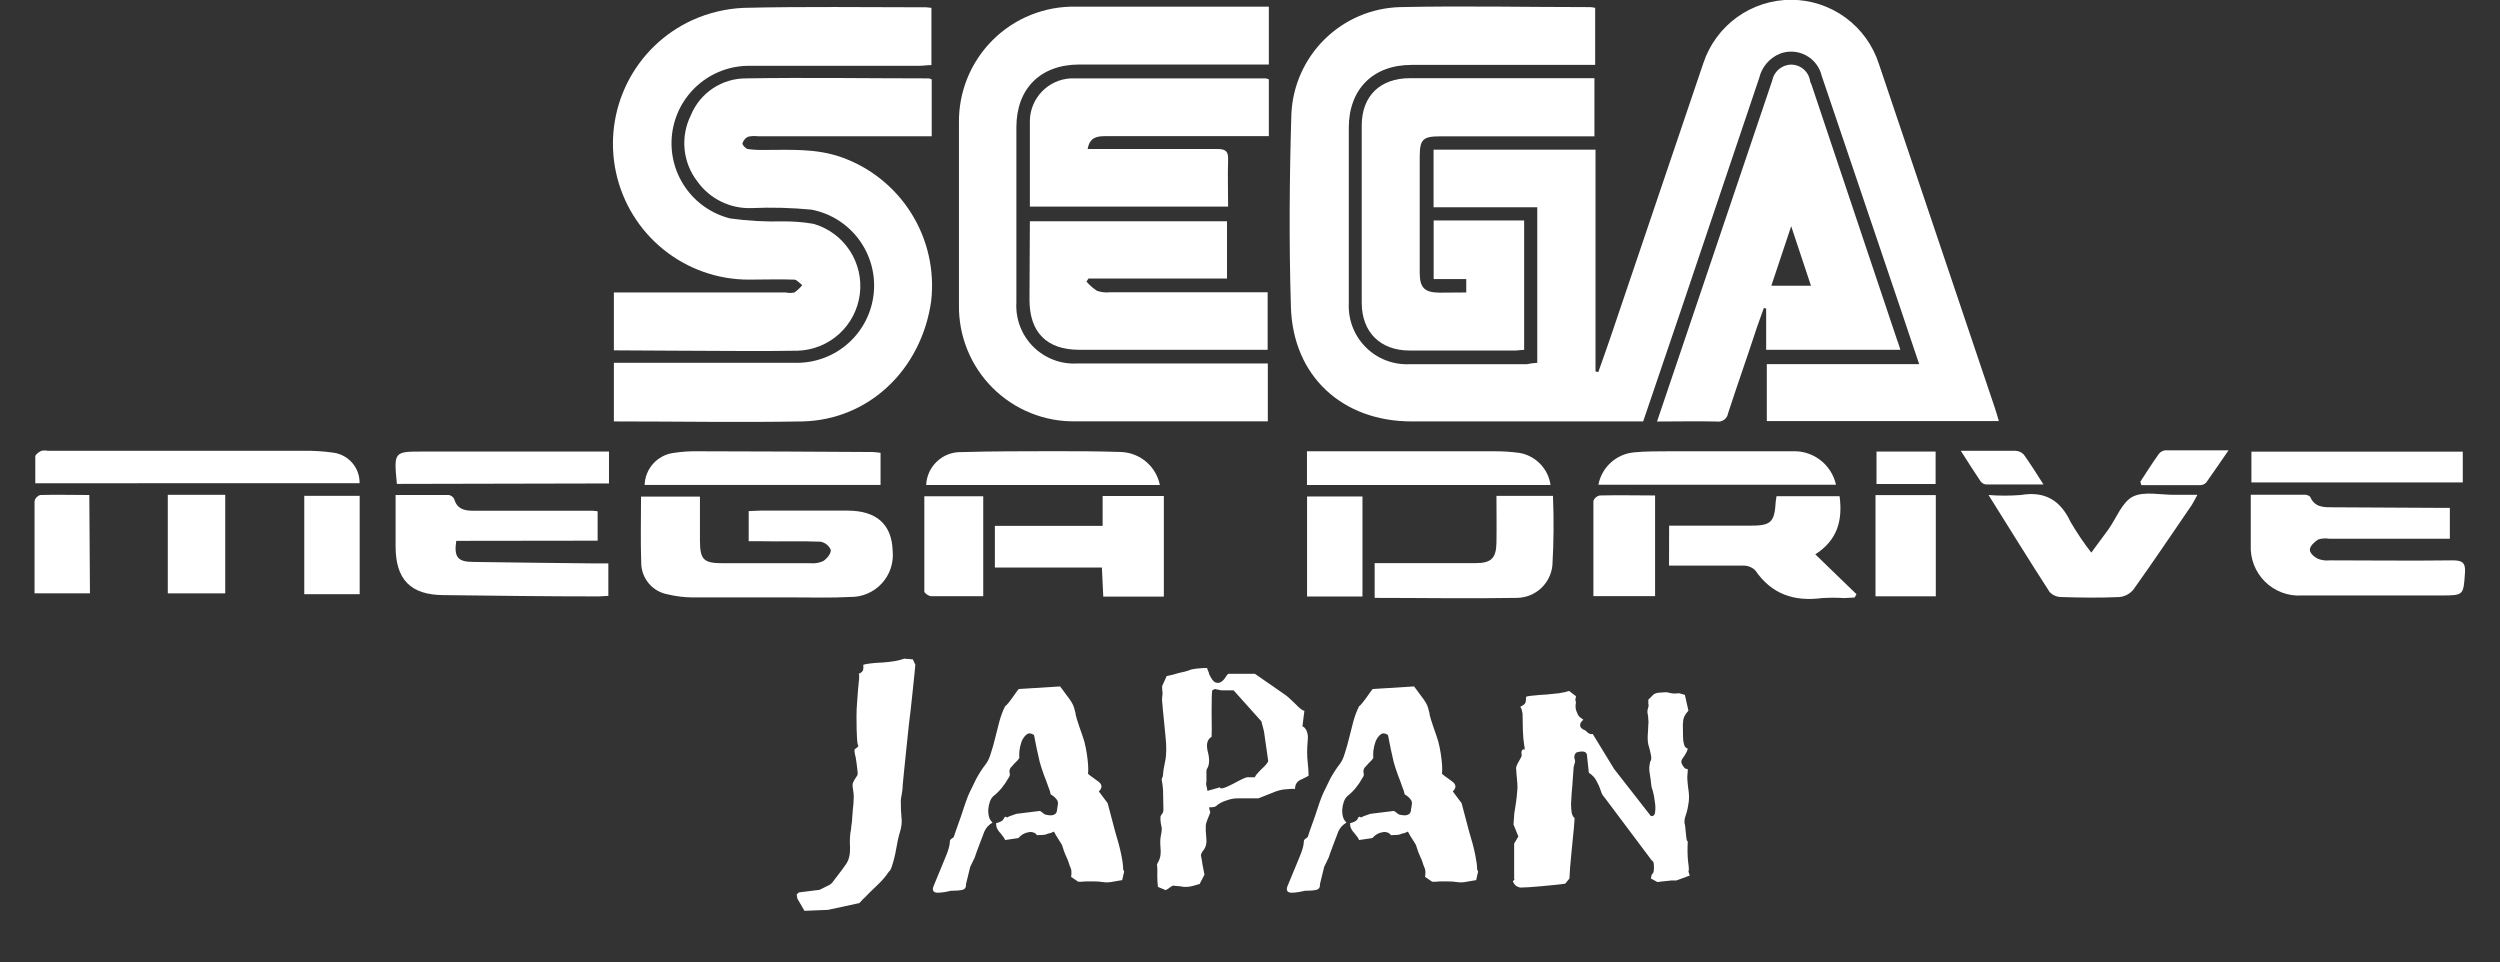 <svg width="1933" height="744" viewBox="0 0 1933 744" fill="none" xmlns="http://www.w3.org/2000/svg">
<rect x="0" y="0" width="1933" height="744" fill="#333333" stroke="none"/>
<g clip-path="url(#clip0_1_295)">
<path d="M1188.61 280.53V160.242H1108.44V115.715H1233.66V287.249L1235.81 287.678C1238.8 279.101 1241.95 270.524 1244.87 261.876C1268.96 190.832 1293.02 119.788 1317.05 48.745C1321.8 34.462 1330.93 22.045 1343.14 13.263C1355.36 4.481 1370.03 -0.217 1385.06 -0.162C1400.1 -0.106 1414.73 4.7 1426.88 13.572C1439.03 22.444 1448.06 34.928 1452.71 49.245C1482.55 137.966 1512.44 226.64 1542.38 315.266C1543.45 318.483 1544.38 321.699 1545.52 325.558H1366.1V281.531H1483.91C1478.98 267.237 1474.55 253.585 1469.98 240.148L1408.51 58.536C1407.71 55.188 1406.21 52.049 1404.1 49.327C1401.99 46.604 1399.33 44.361 1396.29 42.746C1393.26 41.131 1389.91 40.181 1386.48 39.958C1383.05 39.735 1379.61 40.245 1376.38 41.454C1372.39 43.054 1368.85 45.59 1366.04 48.849C1363.23 52.108 1361.24 55.994 1360.25 60.18L1299.85 239.434C1290.14 268.023 1280.36 296.612 1270.5 325.844H1091.51C1037.97 325.844 999.771 290.966 998.128 237.432C996.629 187.402 996.986 137.943 998.485 88.269C999.432 66.426 1008.6 45.751 1024.15 30.398C1039.7 15.045 1060.47 6.151 1082.3 5.504C1131.42 4.432 1180.55 5.504 1229.67 5.504C1230.92 5.591 1232.16 5.782 1233.38 6.075V50.174H1091.51C1061.6 50.174 1042.89 68.9 1042.89 98.847V234.645C1042.61 240.881 1043.63 247.108 1045.88 252.929C1048.13 258.75 1051.57 264.037 1055.98 268.454C1060.38 272.872 1065.66 276.322 1071.47 278.586C1077.28 280.85 1083.5 281.877 1089.73 281.603H1180.55C1183.04 281.031 1185.54 280.745 1188.61 280.53Z" fill="white"/>
<path d="M474.653 270.882V226.14H607.45C609.686 226.612 611.996 226.612 614.232 226.14C616.506 224.548 618.549 222.647 620.301 220.493C618.23 218.992 616.231 216.276 614.089 216.205C602.38 215.776 590.671 216.205 578.962 216.205C554.983 216.224 531.72 208.023 513.045 192.965C494.37 177.907 481.408 156.902 476.318 133.444C471.227 109.986 474.315 85.49 485.066 64.033C495.818 42.576 513.585 25.451 535.411 15.509C547.878 9.88 561.301 6.678 574.964 6.075C622.014 4.932 669.136 5.646 716.257 5.646C717.573 5.717 718.884 5.86 720.184 6.075V50.317C716.9 50.317 713.544 50.889 710.26 50.889C666.637 50.889 622.942 50.889 579.248 50.889C564.628 50.839 550.496 56.15 539.52 65.818C528.544 75.487 521.485 88.844 519.675 103.367C517.864 117.89 521.429 132.574 529.695 144.646C537.961 156.718 550.356 165.342 564.54 168.89C578.068 170.768 591.727 171.533 605.379 171.177C613.346 171.092 621.304 171.738 629.154 173.107C640.596 176.429 650.476 183.735 657.013 193.705C663.55 203.676 666.313 215.657 664.806 227.487C663.299 239.318 657.619 250.22 648.791 258.229C639.964 266.238 628.568 270.826 616.66 271.167C586.102 271.739 555.545 271.167 524.987 271.167L474.653 270.882Z" fill="white"/>
<path d="M474.653 325.844V280.53H485.148C528.843 280.53 572.537 280.53 616.231 280.53C631.078 280.519 645.388 274.968 656.367 264.962C667.346 254.955 674.205 241.212 675.606 226.415C677.006 211.618 672.847 196.83 663.941 184.938C655.035 173.045 642.021 164.903 627.44 162.1C612.114 160.618 596.702 160.212 581.319 160.885C573.143 161.22 565.012 159.514 557.659 155.921C550.305 152.328 543.96 146.96 539.195 140.301C533.645 133.117 530.226 124.515 529.329 115.478C528.433 106.441 530.095 97.334 534.126 89.198C537.594 80.692 543.529 73.422 551.164 68.326C558.8 63.23 567.787 60.542 576.963 60.609C624.013 59.822 671.135 60.609 718.256 60.609C719 60.779 719.72 61.044 720.398 61.395V105.351H586.031C583.483 105.032 580.899 105.153 578.391 105.708C577.338 106.22 576.406 106.95 575.655 107.849C574.904 108.749 574.352 109.797 574.036 110.926C574.036 112.069 576.464 114.928 578.106 115.214C582.338 115.81 586.613 116.049 590.886 115.929C610.805 115.929 630.725 114.642 650.216 121.432C672.763 129.325 691.954 144.666 704.632 164.93C717.31 185.195 722.719 209.177 719.97 232.929C712.402 285.819 671.849 324.557 620.658 325.844C572.18 326.701 523.631 325.844 474.653 325.844Z" fill="white"/>
<path d="M981.065 5.146V49.888H834.56C804.503 49.888 785.868 68.471 785.868 98.418V233.859C785.502 240.167 786.478 246.482 788.73 252.386C790.983 258.289 794.461 263.647 798.934 268.106C803.408 272.564 808.776 276.021 814.684 278.249C820.591 280.477 826.903 281.425 833.204 281.031H980.28V325.773H831.633C819.757 325.985 807.96 323.804 796.943 319.361C785.925 314.917 775.913 308.302 767.501 299.907C759.089 291.513 752.448 281.51 747.975 270.495C743.501 259.481 741.286 247.678 741.46 235.788C741.46 188.902 741.46 142.04 741.46 95.202C741.276 83.306 743.484 71.496 747.954 60.472C752.423 49.449 759.062 39.438 767.475 31.036C775.888 22.634 785.904 16.012 796.926 11.564C807.948 7.116 819.751 4.934 831.633 5.146H981.565H981.065Z" fill="white"/>
<path d="M1469.34 270.452H1365.6V238.576L1363.82 238.147C1361.96 243.364 1360.03 248.51 1358.25 253.728C1351.11 275.598 1343.33 297.469 1336.19 319.411C1336.04 320.43 1335.69 321.41 1335.16 322.292C1334.63 323.174 1333.93 323.94 1333.1 324.546C1332.26 325.152 1331.32 325.585 1330.32 325.821C1329.32 326.056 1328.28 326.088 1327.26 325.915C1312.2 325.558 1297.13 325.915 1281.21 325.915C1290.57 298.255 1299.56 271.525 1308.63 244.865C1329.14 184.018 1349.68 123.195 1370.24 62.395C1370.87 59.012 1372.62 55.941 1375.22 53.682C1377.81 51.424 1381.09 50.112 1384.52 49.959C1388.15 49.884 1391.68 51.135 1394.45 53.476C1397.23 55.818 1399.05 59.09 1399.59 62.681C1399.59 63.468 1400.23 64.254 1400.52 65.04L1441.85 188.402C1450.14 213.036 1458.39 237.646 1466.63 262.233C1467.7 264.806 1468.41 267.522 1469.34 270.452ZM1384.95 174.893L1369.6 220.922H1400.23C1395.23 205.984 1390.52 191.761 1384.95 174.893Z" fill="white"/>
<path d="M1133.71 226.139V215.776H1108.51V170.462H1178.47V270.524C1175.98 270.524 1173.76 271.024 1171.34 271.024C1144.2 271.024 1117.07 271.024 1089.94 271.024C1067.1 271.024 1052.96 256.73 1052.89 234.216C1052.89 188.473 1052.89 142.731 1052.89 96.988C1052.89 74.189 1067.17 60.466 1090.02 60.466H1232.81V105.422H1113.43C1100.22 105.422 1097.8 107.781 1097.73 120.789V210.773C1097.73 222.494 1101.37 226.139 1113 226.282C1119.57 226.211 1126.07 226.139 1133.71 226.139Z" fill="white"/>
<path d="M981.065 61.324V105.279H970.712C931.944 105.279 893.105 105.279 854.337 105.279C847.768 105.279 842.485 106.423 840.986 115.214H850.624C880.896 115.214 911.097 115.214 941.369 115.214C947.866 115.214 949.793 117.144 949.579 123.505C949.151 135.369 949.579 147.305 949.579 159.742H796.292V112.713C796.292 106.137 796.292 99.562 796.292 92.986C796.531 84.609 799.91 76.628 805.756 70.63C811.602 64.631 819.489 61.054 827.849 60.609C877.826 60.609 928.303 60.609 978.495 60.609C979.377 60.742 980.24 60.983 981.065 61.324Z" fill="white"/>
<path d="M796.292 171.105H948.722V215.347H841.628L840.058 217.706C842.403 220.478 845.146 222.886 848.197 224.853C851.428 225.967 854.865 226.358 858.264 225.996H980.137V270.452H834.489C809.357 270.452 796.006 257.016 796.006 231.786L796.292 171.105Z" fill="white"/>
<path d="M495.643 383.951H541.194C541.194 395.387 541.194 406.394 541.194 417.4C541.194 432.767 543.836 435.483 558.972 435.483H626.584C629.978 435.81 633.399 435.244 636.508 433.839C639.364 431.981 642.719 427.907 642.362 425.191C641.669 423.531 640.564 422.076 639.152 420.963C637.74 419.85 636.069 419.116 634.294 418.83C619.23 418.187 604.094 418.83 588.958 418.472H578.891V395.172C581.747 395.172 584.746 394.815 587.744 394.815H655.356C677.703 394.815 689.555 405.465 690.198 425.834C690.664 430.406 690.154 435.024 688.704 439.384C687.253 443.744 684.893 447.746 681.782 451.124C678.67 454.503 674.877 457.181 670.654 458.982C666.431 460.783 661.873 461.665 657.284 461.571C643.005 462.357 629.297 461.928 615.375 461.928C588.815 461.928 562.256 461.928 535.768 461.928C529.225 461.897 522.708 461.105 516.348 459.569C510.623 458.566 505.43 455.585 501.673 451.145C497.916 446.705 495.833 441.087 495.786 435.269C495.215 418.401 495.643 401.605 495.643 383.951Z" fill="white"/>
<path d="M1740.29 382.521C1755.5 382.521 1768.85 382.521 1782.27 382.521C1783.7 382.521 1785.98 383.379 1786.41 384.523C1789.98 392.456 1796.98 392.242 1803.9 392.242L1884.37 392.671H1894.22V416.543H1800.91C1798.09 416.064 1795.2 416.26 1792.48 417.114C1789.62 418.83 1786.13 422.118 1785.98 424.905C1785.84 427.692 1789.48 430.766 1792.19 432.052C1795.12 433.197 1798.28 433.614 1801.4 433.267C1833.1 433.267 1864.73 433.696 1896.43 433.267C1903.57 433.267 1906.5 434.84 1905.93 442.773C1904.71 460.284 1905.07 460.355 1887.58 460.427C1851.88 460.427 1815.68 460.427 1779.7 460.427C1774.48 460.745 1769.25 459.957 1764.35 458.114C1759.46 456.271 1755 453.415 1751.28 449.733C1747.56 446.05 1744.66 441.623 1742.77 436.741C1740.87 431.86 1740.03 426.633 1740.29 421.403C1740.22 409.324 1740.29 396.53 1740.29 382.521Z" fill="white"/>
<path d="M352.78 418.187C350.924 430.623 353.851 434.34 365.417 434.483C396.831 434.983 428.246 435.269 459.588 435.626H470.369V460.713C468.084 460.713 465.586 461.142 463.23 461.142C423.248 461.142 383.266 460.642 343.356 460.141C317.296 460.141 305.801 447.991 305.873 422.118V382.736C320.152 382.736 333.717 382.736 347.068 382.736C347.954 382.906 348.788 383.278 349.507 383.824C350.225 384.369 350.808 385.073 351.209 385.881C353.351 393.529 358.991 394.887 365.489 394.887H456.304C457.946 394.887 459.66 394.887 462.087 395.316V418.044L352.78 418.187Z" fill="white"/>
<path d="M1616.99 427.264C1622.2 420.116 1626.2 414.899 1630.13 409.467C1636.41 400.604 1640.84 388.025 1649.33 383.88C1657.83 379.734 1670.75 382.665 1681.25 382.593H1699.02C1697.02 386.238 1696.02 388.383 1694.74 390.384C1679.75 412.254 1664.97 434.268 1649.55 455.853C1648.2 457.498 1646.54 458.858 1644.67 459.852C1642.79 460.846 1640.74 461.455 1638.62 461.642C1623.84 462.285 1608.99 462.142 1594.14 461.642C1592.4 461.678 1590.67 461.354 1589.06 460.69C1587.45 460.026 1586 459.036 1584.79 457.782C1569.15 433.625 1554.09 409.11 1537.53 382.736C1545.82 383.389 1554.15 383.389 1562.44 382.736C1581.01 379.591 1593 386.667 1600.92 403.463C1605.73 411.756 1611.1 419.708 1616.99 427.264Z" fill="white"/>
<path d="M899.887 461.285H853.052L851.981 438.842H769.233V406.608H852.552V383.522H899.887V461.285Z" fill="white"/>
<path d="M1290.57 406.465H1352.82C1369.53 406.465 1372.03 404.035 1373.03 387.453C1373.15 386.18 1373.34 384.916 1373.6 383.665H1422.36C1424.86 402.462 1420.65 417.686 1403.59 428.621L1435.43 459.426L1434 461.999C1431.36 461.999 1428.65 462.428 1426 462.428C1420.3 462.071 1414.58 462.071 1408.87 462.428C1387.45 465.216 1369.96 459.712 1357.18 440.986C1355.91 439.762 1354.41 438.807 1352.77 438.181C1351.12 437.554 1349.37 437.269 1347.61 437.341C1328.76 437.341 1309.99 437.341 1290.49 437.341L1290.57 406.465Z" fill="white"/>
<path d="M27.286 373.659C27.286 366.511 27.286 359.722 27.286 353.003C27.286 351.359 30.07 349.501 31.998 348.572C33.668 348.208 35.397 348.208 37.067 348.572C102.989 348.572 168.888 348.572 234.762 348.572C242.451 348.436 250.139 348.914 257.752 350.001C263.435 350.755 268.642 353.575 272.381 357.925C276.121 362.275 278.131 367.849 278.028 373.587L27.286 373.659Z" fill="white"/>
<path d="M1200.75 383.38C1201.5 401.292 1201.36 419.23 1200.32 437.127C1199.64 443.96 1196.47 450.302 1191.41 454.942C1186.35 459.583 1179.77 462.197 1172.91 462.286C1136.49 462.929 1100.01 462.286 1062.88 462.286V435.412H1081.02C1100.94 435.412 1120.93 435.412 1140.85 435.412C1153.06 435.412 1156.84 431.624 1157.06 419.616C1157.27 407.609 1157.06 395.816 1157.06 383.38H1200.75Z" fill="white"/>
<path d="M1198.89 375.017H1010.55V348.93H1154.56C1161.41 348.857 1168.26 349.287 1175.05 350.216C1181.12 351.323 1186.69 354.314 1190.97 358.765C1195.25 363.216 1198.02 368.902 1198.89 375.017Z" fill="white"/>
<path d="M498.428 374.945C498.622 368.864 500.957 363.048 505.02 358.523C509.083 353.998 514.612 351.055 520.632 350.216C527.103 349.216 533.649 348.786 540.194 348.929C585.031 348.929 629.796 349.287 674.633 349.501C676.714 349.602 678.787 349.817 680.845 350.144V374.945H498.428Z" fill="white"/>
<path d="M1419.58 374.803H1235.88C1237.12 368.236 1240.46 362.25 1245.39 357.741C1250.32 353.232 1256.58 350.441 1263.22 349.787C1272.29 348.858 1281.5 349.001 1290.64 348.929C1322.27 348.929 1353.97 348.929 1385.59 348.929C1393.4 348.509 1401.11 350.88 1407.33 355.619C1413.56 360.358 1417.9 367.157 1419.58 374.803Z" fill="white"/>
<path d="M716.114 375.017C716.412 368.053 719.429 361.485 724.516 356.726C729.604 351.967 736.355 349.398 743.316 349.573C766.663 348.858 790.009 348.93 813.427 348.858C831.347 348.858 849.125 348.858 867.26 349.502C874.316 349.869 881.05 352.575 886.401 357.195C891.753 361.814 895.417 368.084 896.818 375.017H716.114Z" fill="white"/>
<path d="M1740.79 373.016V349.216H1904.22V373.016H1740.79Z" fill="white"/>
<path d="M306.872 374.159C304.445 348.93 304.445 349.072 328.291 349.144C372.2 349.144 416.108 349.144 460.017 349.144H470.869V373.802L306.872 374.159Z" fill="white"/>
<path d="M1232.02 460.927C1232.02 435.626 1232.02 411.468 1232.02 387.239C1232.41 386.192 1233.06 385.262 1233.91 384.536C1234.76 383.811 1235.78 383.314 1236.88 383.093C1251.16 382.736 1265.44 383.093 1279.71 383.093V460.927H1232.02Z" fill="white"/>
<path d="M1450.14 461.07V382.808H1496.76V461.07H1450.14Z" fill="white"/>
<path d="M760.237 460.998C745.958 460.998 733.035 460.998 719.97 460.998C718.113 460.998 714.758 458.64 714.686 457.353C714.686 432.909 714.686 408.394 714.686 383.736H760.237V460.998Z" fill="white"/>
<path d="M129.739 382.593H174.147V458.783H129.739V382.593Z" fill="white"/>
<path d="M278.1 383.38V459.427H235.262V383.38H278.1Z" fill="white"/>
<path d="M1053.46 461.213H1010.62V383.88H1053.46V461.213Z" fill="white"/>
<path d="M69.552 458.783H26.714C26.714 434.268 26.714 410.968 26.714 387.31C26.986 386.237 27.529 385.252 28.292 384.451C29.055 383.65 30.012 383.059 31.07 382.736C43.564 382.379 56.058 382.736 69.052 382.736L69.552 458.783Z" fill="white"/>
<path d="M1654.9 372.444C1659.54 365.297 1664.11 358.15 1669.18 351.002C1669.75 350.242 1670.47 349.604 1671.29 349.126C1672.11 348.647 1673.02 348.337 1673.96 348.215C1689.46 348.215 1705.02 348.215 1723.08 348.215C1716.44 357.792 1711.3 365.44 1705.95 372.944C1705.41 373.568 1704.76 374.078 1704.02 374.447C1703.29 374.815 1702.48 375.033 1701.66 375.089C1686.31 375.089 1671.04 375.089 1655.69 375.089L1654.9 372.444Z" fill="white"/>
<path d="M1516.11 348.572C1531.74 348.572 1545.09 348.572 1558.44 348.572C1559.66 348.602 1560.86 348.885 1561.97 349.401C1563.08 349.918 1564.06 350.658 1564.87 351.574C1569.94 358.721 1574.51 365.869 1580.01 374.588C1564.23 374.588 1549.88 374.588 1535.53 374.588C1534.71 374.483 1533.92 374.213 1533.21 373.795C1532.5 373.378 1531.88 372.821 1531.39 372.158C1526.53 365.011 1521.89 357.578 1516.11 348.572Z" fill="white"/>
<path d="M1450.92 374.232V349.145H1496.62V374.232H1450.92Z" fill="white"/>
</g>
<path d="M705.75 509.75L707.75 514C707.75 514.5 707.5 517.083 707 521.75C706.5 526.25 705.917 531.833 705.25 538.5C704.583 545.167 703.75 552.417 702.75 560.25C701.917 567.917 701.167 575.083 700.5 581.75C699.833 588.417 699.25 594.167 698.75 599C698.25 603.667 698 606.25 698 606.75C698 608.917 697.75 611.333 697.25 614C696.75 616.5 696.5 618.167 696.5 619C696.5 624.5 696.667 628.75 697 631.75C697.333 634.583 697.25 637.167 696.75 639.5C696.75 640 696.333 641.667 695.5 644.5C694.667 647.167 693.583 652.333 692.25 660C691.417 663.833 690.667 666.667 690 668.5C689.5 670.333 689 671.667 688.5 672.5C688.167 673.167 687.833 673.583 687.5 673.75C687.333 673.75 687.25 673.833 687.25 674C684.917 677.5 682.25 680.667 679.25 683.5C676.25 686.333 673.833 688.667 672 690.5C670.167 692.5 668.583 694.083 667.25 695.25C666.083 696.583 665.167 697.583 664.5 698.25L640.25 703.5L622 704.25L616.5 694.75L616 691.5L617.75 690L633.75 688L639.75 685C641.75 684.167 643.167 683.083 644 681.75C645 680.417 646.083 679 647.25 677.5C649.75 674.333 652.083 671.167 654.25 668C656.417 664.833 657.417 660.583 657.25 655.25C656.917 649.75 657.167 645.083 658 641.25C658.167 639.083 658.417 637.083 658.75 635.25C658.75 634.417 658.833 633.083 659 631.25C659.167 629.25 659.333 627.167 659.5 625C659.833 622.833 660 620.75 660 618.75C660.167 616.583 660.167 614.833 660 613.5C659.667 610.833 659.417 609.083 659.25 608.25C659.25 607.417 659.25 606.75 659.25 606.25C659.25 605.75 659.667 604.75 660.5 603.25C661.5 601.75 662.333 600.417 663 599.25C663.333 598.417 663.083 595.25 662.25 589.75C661.917 586.917 661.5 584.667 661 583C660.667 581.333 660.583 580.167 660.75 579.5C661.083 579.167 661.583 578.75 662.25 578.25C663.083 577.75 663.583 577.25 663.75 576.75C662.75 576.25 662.25 568.583 662.25 553.75C662.25 549.917 662.417 546.167 662.75 542.5C663.083 538.833 663.333 535.5 663.5 532.5C663.833 529.5 664.083 527 664.25 525C664.417 522.833 664.333 521.5 664 521C665.833 520.167 666.917 519.25 667.25 518.25C667.583 517.25 667.667 515.833 667.5 514C668.5 513.667 670.25 513.333 672.75 513C675.25 512.667 678.5 512.417 682.5 512.25C689.667 511.75 695.25 510.75 699.25 509.25C699.917 509.417 700.5 509.5 701 509.5C701.667 509.5 702.167 509.5 702.5 509.5C703.333 509.667 704 509.75 704.5 509.75C705.167 509.75 705.583 509.75 705.75 509.75ZM867.678 680.5L858.928 682C856.928 682.333 854.844 682.333 852.678 682C850.511 681.667 848.261 681.5 845.928 681.5C845.428 681.5 844.678 681.5 843.678 681.5C842.678 681.5 841.511 681.5 840.178 681.5C839.011 681.5 837.844 681.583 836.678 681.75C835.511 681.75 834.511 681.75 833.678 681.75L828.178 678C828.678 674.667 828.511 672.25 827.678 670.75C827.011 669.25 826.511 667.833 826.178 666.5C825.844 665.5 825.178 663.917 824.178 661.75C823.178 659.583 822.261 657.083 821.428 654.25C821.428 653.75 820.594 652.25 818.928 649.75C817.261 647.25 815.928 645 814.928 643L811.928 644.25C811.094 644.25 810.178 644.5 809.178 645C808.178 645.5 805.678 645.75 801.678 645.75C801.178 644.75 800.344 644.083 799.178 643.75C798.011 643.25 796.678 643.167 795.178 643.5C793.844 643.667 792.428 644.167 790.928 645C789.594 645.833 788.428 646.833 787.428 648L777.178 649.5C776.511 648 775.761 646.833 774.928 646C774.261 645 773.511 644.083 772.678 643.25C772.011 642.417 771.428 641.5 770.928 640.5C770.428 639.5 770.178 638.167 770.178 636.5C773.511 635.667 775.428 634.583 775.928 633.25C776.594 631.917 777.094 631.333 777.428 631.5C778.428 632 779.344 632.25 780.178 632.25C779.011 632.25 778.678 632.083 779.178 631.75C779.678 631.417 781.928 630.583 785.928 629.25L804.178 627L807.928 629.75C810.594 630.417 812.594 630.583 813.928 630.25C815.261 629.917 816.178 629.333 816.678 628.5C817.178 627.5 817.428 626.417 817.428 625.25C817.594 624.083 817.761 623.083 817.928 622.25C818.261 620.417 817.844 618.917 816.678 617.75C815.678 616.417 814.261 615.25 812.428 614.25C812.094 612.417 811.428 610.333 810.428 608C809.594 605.5 808.511 602.583 807.178 599.25C806.011 596.083 804.928 592.75 803.928 589.25C803.094 585.583 802.344 582.25 801.678 579.25C801.011 576.25 800.511 573.75 800.178 571.75C799.844 569.75 799.594 568.583 799.428 568.25C797.094 566.75 795.178 566.667 793.678 568C792.178 569.167 790.928 570.917 789.928 573.25C789.094 575.583 788.511 578.083 788.178 580.75C788.011 583.25 788.011 585 788.178 586C788.011 586.333 787.594 586.917 786.928 587.75C786.261 588.417 785.511 589.167 784.678 590C783.844 590.833 783.094 591.667 782.428 592.5C781.761 593.167 781.344 593.667 781.178 594C780.511 595.167 780.344 596.417 780.678 597.75C781.011 599.083 780.761 600.25 779.928 601.25C776.594 607.25 772.678 612 768.178 615.5C767.011 616.5 766.094 617.917 765.428 619.75C764.761 621.583 764.344 623.5 764.178 625.5C764.011 627.5 764.178 629.5 764.678 631.5C765.178 633.333 766.094 634.833 767.428 636C765.761 637 764.428 638.083 763.428 639.25C762.594 640.25 761.844 641.417 761.178 642.75C760.678 643.917 760.178 645.25 759.678 646.75C759.178 648.083 758.594 649.583 757.928 651.25C755.094 658.75 753.678 662.667 753.678 663L750.178 670.25L746.928 683.5C747.094 686 746.178 687.5 744.178 688C742.344 688.5 739.344 688.75 735.178 688.75C731.178 689.75 727.678 690.25 724.678 690.25C721.678 690.083 720.678 688.5 721.678 685.5C726.011 675.167 729.178 667.5 731.178 662.5C733.344 657.333 734.428 653.417 734.428 650.75C734.428 649.917 734.761 649.25 735.428 648.75C736.261 648.083 736.928 647.583 737.428 647.25C737.594 646.917 738.178 645.167 739.178 642C740.344 638.833 741.594 635.333 742.928 631.5C744.261 627.5 745.511 623.75 746.678 620.25C748.011 616.583 749.011 614.083 749.678 612.75C751.178 609.583 752.928 606 754.928 602C757.094 598 759.594 594.167 762.428 590.5C763.928 588.5 765.178 585.75 766.178 582.25C767.344 578.75 768.428 574.917 769.428 570.75C770.428 566.583 771.511 562.333 772.678 558C773.844 553.667 775.344 549.667 777.178 546C778.178 545.667 781.094 542 785.928 535C786.261 534.667 786.511 534.333 786.678 534C787.011 533.5 787.344 533.083 787.678 532.75L819.678 530.75C820.344 531.583 821.094 532.583 821.928 533.75C822.761 534.917 823.678 536.167 824.678 537.5C827.844 541.5 829.761 544.667 830.428 547C831.094 549.333 831.511 550.917 831.678 551.75C831.344 552.25 833.094 557.917 836.928 568.75C837.928 571.417 838.761 574.417 839.428 577.75C840.094 581.083 840.594 584.25 840.928 587.25C841.261 590.083 841.428 592.583 841.428 594.75C841.428 596.75 841.344 597.833 841.178 598C840.844 598.167 843.511 600.25 849.178 604.25C850.511 605.25 851.261 606.167 851.428 607C851.761 607.833 851.761 608.583 851.428 609.25C851.261 609.917 850.928 610.5 850.428 611C849.928 611.5 849.678 611.833 849.678 612L856.428 621C856.428 621 858.344 628.25 862.178 642.75C864.344 649.75 865.928 655.75 866.928 660.75C867.928 665.583 868.428 669.333 868.428 672C868.428 672.333 868.511 672.583 868.678 672.75C868.678 672.583 868.844 673 869.178 674L867.678 680.5ZM902.061 522.75C903.394 522.417 904.894 522.083 906.561 521.75C908.227 521.25 909.977 520.75 911.811 520.25C915.144 519.583 917.477 519 918.811 518.5C920.144 517.833 921.644 517.417 923.311 517.25C925.144 516.917 926.644 516.75 927.811 516.75C929.144 516.583 930.977 516.5 933.311 516.5C933.477 517.167 933.727 517.917 934.061 518.75C934.561 519.417 934.811 520.167 934.811 521C936.644 525 938.394 527.25 940.061 527.75C941.727 528.25 943.227 528 944.561 527C945.894 526 946.977 524.75 947.811 523.25C948.811 521.75 949.477 521 949.811 521H970.311L992.311 536.25C993.644 537.083 995.061 538.167 996.561 539.5C998.061 540.833 999.727 542.417 1001.56 544.25C1005.06 547.917 1007.39 549.667 1008.56 549.5L1007.06 561.5C1007.06 561.667 1007.31 561.833 1007.81 562C1008.31 562.167 1008.81 562.667 1009.31 563.5C1009.98 564.167 1010.48 565.25 1010.81 566.75C1011.31 568.25 1011.39 570.417 1011.06 573.25C1010.56 579.083 1010.56 584.25 1011.06 588.75C1011.56 593.25 1011.81 596.917 1011.81 599.75C1011.81 599.917 1010.06 600.833 1006.56 602.5C1003.06 603.833 1001.31 606.333 1001.31 610C1000.48 609.833 998.227 609.917 994.561 610.25C991.061 610.417 987.477 611.333 983.811 613L973.061 617.25H957.811C954.644 617.25 951.894 617.667 949.561 618.5C947.227 619.167 945.311 619.917 943.811 620.75C942.311 621.583 941.144 622.417 940.311 623.25C939.477 623.917 937.644 624.25 934.811 624.25C935.144 626.083 935.477 627.333 935.811 628C935.311 629.5 934.561 631.417 933.561 633.75C932.727 635.917 932.311 637.417 932.311 638.25C932.311 639.25 932.311 640.667 932.311 642.5C932.477 644.333 932.644 646.667 932.811 649.5C932.977 652.5 932.311 655 930.811 657C929.311 658.833 928.561 660.333 928.561 661.5C929.061 663.667 929.477 666.083 929.811 668.75C930.311 671.25 930.811 673.75 931.311 676.25L927.561 683.5C927.227 683.667 926.894 683.75 926.561 683.75C926.394 683.75 926.144 683.833 925.811 684C922.144 685.167 919.311 685.75 917.311 685.75C916.977 685.75 916.311 685.75 915.311 685.75C914.477 685.583 913.477 685.417 912.311 685.25C911.144 685.083 910.061 685 909.061 685C908.061 684.833 907.394 684.75 907.061 684.75C906.727 684.75 905.977 685.167 904.811 686C903.811 686.833 902.644 687.583 901.311 688.25L895.311 685.75C894.977 683.083 894.811 680.083 894.811 676.75C894.977 673.417 894.894 670.583 894.561 668.25C895.061 667.583 895.727 666.25 896.561 664.25C897.394 662.083 897.644 659.167 897.311 655.5C896.977 651.667 897.061 648.583 897.561 646.25C898.061 643.917 898.311 642.083 898.311 640.75C898.311 640.25 898.061 638.917 897.561 636.75C897.227 634.417 897.144 632.583 897.311 631.25C897.477 630.75 897.894 630.083 898.561 629.25C899.227 628.417 899.561 627.333 899.561 626C899.394 620.667 899.311 616.417 899.311 613.25C899.311 610.083 898.977 606.833 898.311 603.5C898.144 602.833 898.227 602.167 898.561 601.5C899.061 600.667 899.311 599.583 899.311 598.25C899.311 596.917 899.811 593.833 900.811 589C901.977 584 902.061 577.083 901.061 568.25C900.227 559.583 899.561 552.833 899.061 548C898.561 543.167 898.394 540.25 898.561 539.25C898.894 537.417 898.977 536 898.811 535C898.644 534 898.561 532.5 898.561 530.5L902.061 522.75ZM970.311 601C970.311 600.167 971.977 598.083 975.311 594.75C978.811 591.583 980.561 589.417 980.561 588.25L977.311 565.5L975.311 557.75L953.811 533.75H944.311L939.311 532.75L937.311 533.75C936.977 534.75 936.811 540.5 936.811 551C936.977 562 936.977 568.25 936.811 569.75C933.477 571.583 932.477 575.333 933.811 581C935.311 586.5 935.227 590.833 933.561 594C933.061 594.5 932.811 595.25 932.811 596.25C932.811 598.583 932.811 600.333 932.811 601.5C932.977 602.5 932.894 604.083 932.561 606.25C932.561 606.417 932.644 606.917 932.811 607.75C933.144 608.583 933.394 609.833 933.561 611.5L943.311 608.75C943.311 610.417 946.561 609.583 953.061 606.25C956.394 604.417 958.977 603.083 960.811 602.25C962.644 601.417 963.727 601 964.061 601H970.311ZM1141.36 680.5L1132.61 682C1130.61 682.333 1128.53 682.333 1126.36 682C1124.19 681.667 1121.94 681.5 1119.61 681.5C1119.11 681.5 1118.36 681.5 1117.36 681.5C1116.36 681.5 1115.19 681.5 1113.86 681.5C1112.69 681.5 1111.53 681.583 1110.36 681.75C1109.19 681.75 1108.19 681.75 1107.36 681.75L1101.86 678C1102.36 674.667 1102.19 672.25 1101.36 670.75C1100.69 669.25 1100.19 667.833 1099.86 666.5C1099.53 665.5 1098.86 663.917 1097.86 661.75C1096.86 659.583 1095.94 657.083 1095.11 654.25C1095.11 653.75 1094.28 652.25 1092.61 649.75C1090.94 647.25 1089.61 645 1088.61 643L1085.61 644.25C1084.78 644.25 1083.86 644.5 1082.86 645C1081.86 645.5 1079.36 645.75 1075.36 645.75C1074.86 644.75 1074.03 644.083 1072.86 643.75C1071.69 643.25 1070.36 643.167 1068.86 643.5C1067.53 643.667 1066.11 644.167 1064.61 645C1063.28 645.833 1062.11 646.833 1061.11 648L1050.86 649.5C1050.19 648 1049.44 646.833 1048.61 646C1047.94 645 1047.19 644.083 1046.36 643.25C1045.69 642.417 1045.11 641.5 1044.61 640.5C1044.11 639.5 1043.86 638.167 1043.86 636.5C1047.19 635.667 1049.11 634.583 1049.61 633.25C1050.28 631.917 1050.78 631.333 1051.11 631.5C1052.11 632 1053.03 632.25 1053.86 632.25C1052.69 632.25 1052.36 632.083 1052.86 631.75C1053.36 631.417 1055.61 630.583 1059.61 629.25L1077.86 627L1081.61 629.75C1084.28 630.417 1086.28 630.583 1087.61 630.25C1088.94 629.917 1089.86 629.333 1090.36 628.5C1090.86 627.5 1091.11 626.417 1091.11 625.25C1091.28 624.083 1091.44 623.083 1091.61 622.25C1091.94 620.417 1091.53 618.917 1090.36 617.75C1089.36 616.417 1087.94 615.25 1086.11 614.25C1085.78 612.417 1085.11 610.333 1084.11 608C1083.28 605.5 1082.19 602.583 1080.86 599.25C1079.69 596.083 1078.61 592.75 1077.61 589.25C1076.78 585.583 1076.03 582.25 1075.36 579.25C1074.69 576.25 1074.19 573.75 1073.86 571.75C1073.53 569.75 1073.28 568.583 1073.11 568.25C1070.78 566.75 1068.86 566.667 1067.36 568C1065.86 569.167 1064.61 570.917 1063.61 573.25C1062.78 575.583 1062.19 578.083 1061.86 580.75C1061.69 583.25 1061.69 585 1061.86 586C1061.69 586.333 1061.28 586.917 1060.61 587.75C1059.94 588.417 1059.19 589.167 1058.36 590C1057.53 590.833 1056.78 591.667 1056.11 592.5C1055.44 593.167 1055.03 593.667 1054.86 594C1054.19 595.167 1054.03 596.417 1054.36 597.75C1054.69 599.083 1054.44 600.25 1053.61 601.25C1050.28 607.25 1046.36 612 1041.86 615.5C1040.69 616.5 1039.78 617.917 1039.11 619.75C1038.44 621.583 1038.03 623.5 1037.86 625.5C1037.69 627.5 1037.86 629.5 1038.36 631.5C1038.86 633.333 1039.78 634.833 1041.11 636C1039.44 637 1038.11 638.083 1037.11 639.25C1036.28 640.25 1035.53 641.417 1034.86 642.75C1034.36 643.917 1033.86 645.25 1033.36 646.75C1032.86 648.083 1032.28 649.583 1031.61 651.25C1028.78 658.75 1027.36 662.667 1027.36 663L1023.86 670.25L1020.61 683.5C1020.78 686 1019.86 687.5 1017.86 688C1016.03 688.5 1013.03 688.75 1008.86 688.75C1004.86 689.75 1001.36 690.25 998.359 690.25C995.359 690.083 994.359 688.5 995.359 685.5C999.693 675.167 1002.86 667.5 1004.86 662.5C1007.03 657.333 1008.11 653.417 1008.11 650.75C1008.11 649.917 1008.44 649.25 1009.11 648.75C1009.94 648.083 1010.61 647.583 1011.11 647.25C1011.28 646.917 1011.86 645.167 1012.86 642C1014.03 638.833 1015.28 635.333 1016.61 631.5C1017.94 627.5 1019.19 623.75 1020.36 620.25C1021.69 616.583 1022.69 614.083 1023.36 612.75C1024.86 609.583 1026.61 606 1028.61 602C1030.78 598 1033.28 594.167 1036.11 590.5C1037.61 588.5 1038.86 585.75 1039.86 582.25C1041.03 578.75 1042.11 574.917 1043.11 570.75C1044.11 566.583 1045.19 562.333 1046.36 558C1047.53 553.667 1049.03 549.667 1050.86 546C1051.86 545.667 1054.78 542 1059.61 535C1059.94 534.667 1060.19 534.333 1060.36 534C1060.69 533.5 1061.03 533.083 1061.36 532.75L1093.36 530.75C1094.03 531.583 1094.78 532.583 1095.61 533.75C1096.44 534.917 1097.36 536.167 1098.36 537.5C1101.53 541.5 1103.44 544.667 1104.11 547C1104.78 549.333 1105.19 550.917 1105.36 551.75C1105.03 552.25 1106.78 557.917 1110.61 568.75C1111.61 571.417 1112.44 574.417 1113.11 577.75C1113.78 581.083 1114.28 584.25 1114.61 587.25C1114.94 590.083 1115.11 592.583 1115.11 594.75C1115.11 596.75 1115.03 597.833 1114.86 598C1114.53 598.167 1117.19 600.25 1122.86 604.25C1124.19 605.25 1124.94 606.167 1125.11 607C1125.44 607.833 1125.44 608.583 1125.11 609.25C1124.94 609.917 1124.61 610.5 1124.11 611C1123.61 611.5 1123.36 611.833 1123.36 612L1130.11 621C1130.11 621 1132.03 628.25 1135.86 642.75C1138.03 649.75 1139.61 655.75 1140.61 660.75C1141.61 665.583 1142.11 669.333 1142.11 672C1142.11 672.333 1142.19 672.583 1142.36 672.75C1142.36 672.583 1142.53 673 1142.86 674L1141.36 680.5ZM1218.49 538.25C1218.49 539.083 1218.41 539.667 1218.24 540C1218.24 540.333 1218.16 540.667 1217.99 541C1218.33 541.833 1218.49 542.583 1218.49 543.25C1218.49 543.75 1218.41 544.25 1218.24 544.75C1218.24 545.25 1218.24 545.917 1218.24 546.75C1218.24 547.417 1218.41 548.333 1218.74 549.5C1219.58 551.833 1220.41 553.417 1221.24 554.25C1222.08 554.917 1223.08 555.667 1224.24 556.5C1222.58 558 1221.74 559.333 1221.74 560.5C1221.74 561.5 1222.08 562.333 1222.74 563C1223.41 563.667 1224.41 564.25 1225.74 564.75C1226.08 565.083 1226.83 565.75 1227.99 566.75C1229.16 567.583 1230.33 567.833 1231.49 567.5L1247.99 594.5L1276.49 631C1278.49 631.167 1279.58 630.083 1279.74 627.75C1280.08 625.25 1279.99 622.583 1279.49 619.75C1279.16 616.75 1278.66 614.083 1277.99 611.75C1277.33 609.417 1276.99 608.417 1276.99 608.75C1276.49 603.917 1275.99 600.167 1275.49 597.5C1274.99 594.833 1275.16 591.917 1275.99 588.75C1276.83 587.917 1276.99 586.25 1276.49 583.75C1275.99 581.083 1275.33 578.417 1274.49 575.75C1274.16 574.25 1273.99 572.583 1273.99 570.75C1273.99 568.917 1274.08 567.083 1274.24 565.25C1274.41 563.417 1274.49 561.75 1274.49 560.25C1274.66 558.75 1274.66 557.583 1274.49 556.75C1274.49 555.083 1274.33 553.5 1273.99 552C1273.66 550.5 1273.74 549.083 1274.24 547.75C1274.41 547.083 1274.49 546.667 1274.49 546.5C1274.66 546.167 1274.74 545.833 1274.74 545.5C1274.74 545.167 1274.66 544.667 1274.49 544C1274.49 543.333 1274.49 542.333 1274.49 541L1277.99 537.5C1278.49 536.833 1279.33 536.333 1280.49 536C1281.66 535.667 1282.83 535.5 1283.99 535.5C1285.33 535.333 1286.49 535.25 1287.49 535.25C1288.66 535.25 1289.49 535.333 1289.99 535.5C1291.16 535.833 1292.49 536.083 1293.99 536.25C1295.66 536.25 1297.08 536.167 1298.24 536L1302.74 537.25L1305.49 549.5C1303.16 552 1301.83 554.417 1301.49 556.75C1301.16 559.083 1301.08 561.417 1301.24 563.75C1301.24 567.75 1301.33 570.75 1301.49 572.75C1301.83 574.583 1302.16 575.917 1302.49 576.75C1302.99 577.583 1303.41 578.083 1303.74 578.25C1304.24 578.417 1304.66 578.667 1304.99 579C1304.66 580.333 1304.08 581.667 1303.24 583C1302.58 584.167 1301.74 585.417 1300.74 586.75C1300.24 587.417 1299.99 588.25 1299.99 589.25C1300.16 590.083 1300.49 590.917 1300.99 591.75C1301.49 592.583 1302.08 593.333 1302.74 594C1303.41 594.5 1304.08 594.667 1304.74 594.5C1305.08 595 1305.08 596.417 1304.74 598.75C1304.41 600.917 1304.74 605.5 1305.74 612.5C1306.08 616 1305.99 619 1305.49 621.5C1305.16 623.833 1304.74 625.917 1304.24 627.75C1303.74 629.417 1303.24 631 1302.74 632.5C1302.41 633.833 1302.33 635.25 1302.49 636.75C1302.66 636.75 1302.83 637.5 1302.99 639C1303.16 640.5 1303.33 642.167 1303.49 644C1303.66 645.667 1303.83 647.25 1303.99 648.75C1304.33 650.083 1304.66 650.667 1304.99 650.5C1304.66 656.5 1304.74 661.75 1305.24 666.25C1305.91 670.75 1305.99 673.25 1305.49 673.75L1306.49 677L1296.24 680.75C1295.24 680.75 1294.24 680.75 1293.24 680.75C1292.24 680.75 1291.33 680.833 1290.49 681C1288.83 681.167 1287.16 681.333 1285.49 681.5C1283.83 681.667 1282.49 681.833 1281.49 682L1276.49 679.25C1276.66 677.583 1276.99 676.417 1277.49 675.75C1278.66 675.083 1279.08 672.583 1278.74 668.25C1278.58 666.75 1278.16 665.833 1277.49 665.5C1276.99 665.167 1276.49 664.583 1275.99 663.75L1240.74 616.75C1240.24 616.25 1239.83 615.75 1239.49 615.25C1238.83 614.417 1238.16 612.917 1237.49 610.75C1236.83 608.583 1235.83 606.333 1234.49 604C1233.33 601.5 1231.33 599.333 1228.49 597.5L1226.99 583.5C1226.49 581 1223.83 580.417 1218.99 581.75C1218.16 582.417 1217.66 583.083 1217.49 583.75C1217.33 584.417 1217.24 585.083 1217.24 585.75C1217.41 586.417 1217.58 587.083 1217.74 587.75C1217.91 588.417 1217.91 589 1217.74 589.5C1217.58 590.167 1217.41 590.75 1217.24 591.25C1217.08 591.583 1216.91 592.167 1216.74 593C1216.74 593.833 1216.66 595.083 1216.49 596.75C1216.33 598.25 1216.16 600.5 1215.99 603.5C1215.83 606.5 1215.58 609.583 1215.24 612.75C1215.08 615.75 1214.91 618.667 1214.74 621.5C1214.74 624.167 1214.91 626.5 1215.24 628.5C1215.74 630.5 1216.49 631.833 1217.49 632.5C1217.49 634.5 1216.74 642.75 1215.24 657.25C1214.74 662.583 1214.33 667.083 1213.99 670.75C1213.83 674.25 1213.66 677.083 1213.49 679.25L1210.24 683.25C1208.08 683.583 1205.24 683.917 1201.74 684.25C1198.41 684.583 1194.99 684.917 1191.49 685.25C1188.16 685.583 1184.99 685.833 1181.99 686C1179.16 686.167 1177.16 686.25 1175.99 686.25C1174.99 686.25 1173.91 685.917 1172.74 685.25C1171.58 684.583 1170.58 683.333 1169.74 681.5C1170.74 680.167 1171.33 679.583 1171.49 679.75C1171.66 679.75 1171.41 679.75 1170.74 679.75V652.25L1173.99 646.75L1170.24 637.5L1170.74 630.5C1170.74 629.667 1170.91 628.333 1171.24 626.5C1171.58 624.5 1171.91 622.333 1172.24 620C1172.58 617.667 1172.83 615.333 1172.99 613C1173.33 610.5 1173.41 608.25 1173.24 606.25C1172.91 602.417 1172.66 599.5 1172.49 597.5C1172.33 595.333 1172.24 594.083 1172.24 593.75C1172.24 593.083 1172.66 591.917 1173.49 590.25C1174.49 588.417 1175.33 586.917 1175.99 585.75C1176.49 584.917 1176.66 584.083 1176.49 583.25C1176.33 582.25 1176.33 581.417 1176.49 580.75C1176.83 580.083 1177.24 579.583 1177.74 579.25C1178.24 578.75 1178.33 578.917 1177.99 579.75C1178.99 580.25 1179.16 579 1178.49 576C1177.99 573 1177.66 569.333 1177.49 565L1177.24 551.75C1177.08 550.917 1176.91 550.167 1176.74 549.5C1176.74 548.833 1176.33 547.833 1175.49 546.5C1177.83 545.333 1179.16 544.25 1179.49 543.25C1179.83 542.25 1179.99 540.75 1179.99 538.75C1181.33 538.25 1183.41 537.917 1186.24 537.75C1189.24 537.417 1192.41 537.167 1195.74 537C1199.08 536.667 1202.33 536.333 1205.49 536C1208.66 535.5 1211.24 534.917 1213.24 534.25L1218.49 538.25Z" fill="white"/>
<defs>
<clipPath id="clip0_1_295">
<rect width="1879" height="463" fill="white" transform="translate(27)"/>
</clipPath>
</defs>
</svg>
